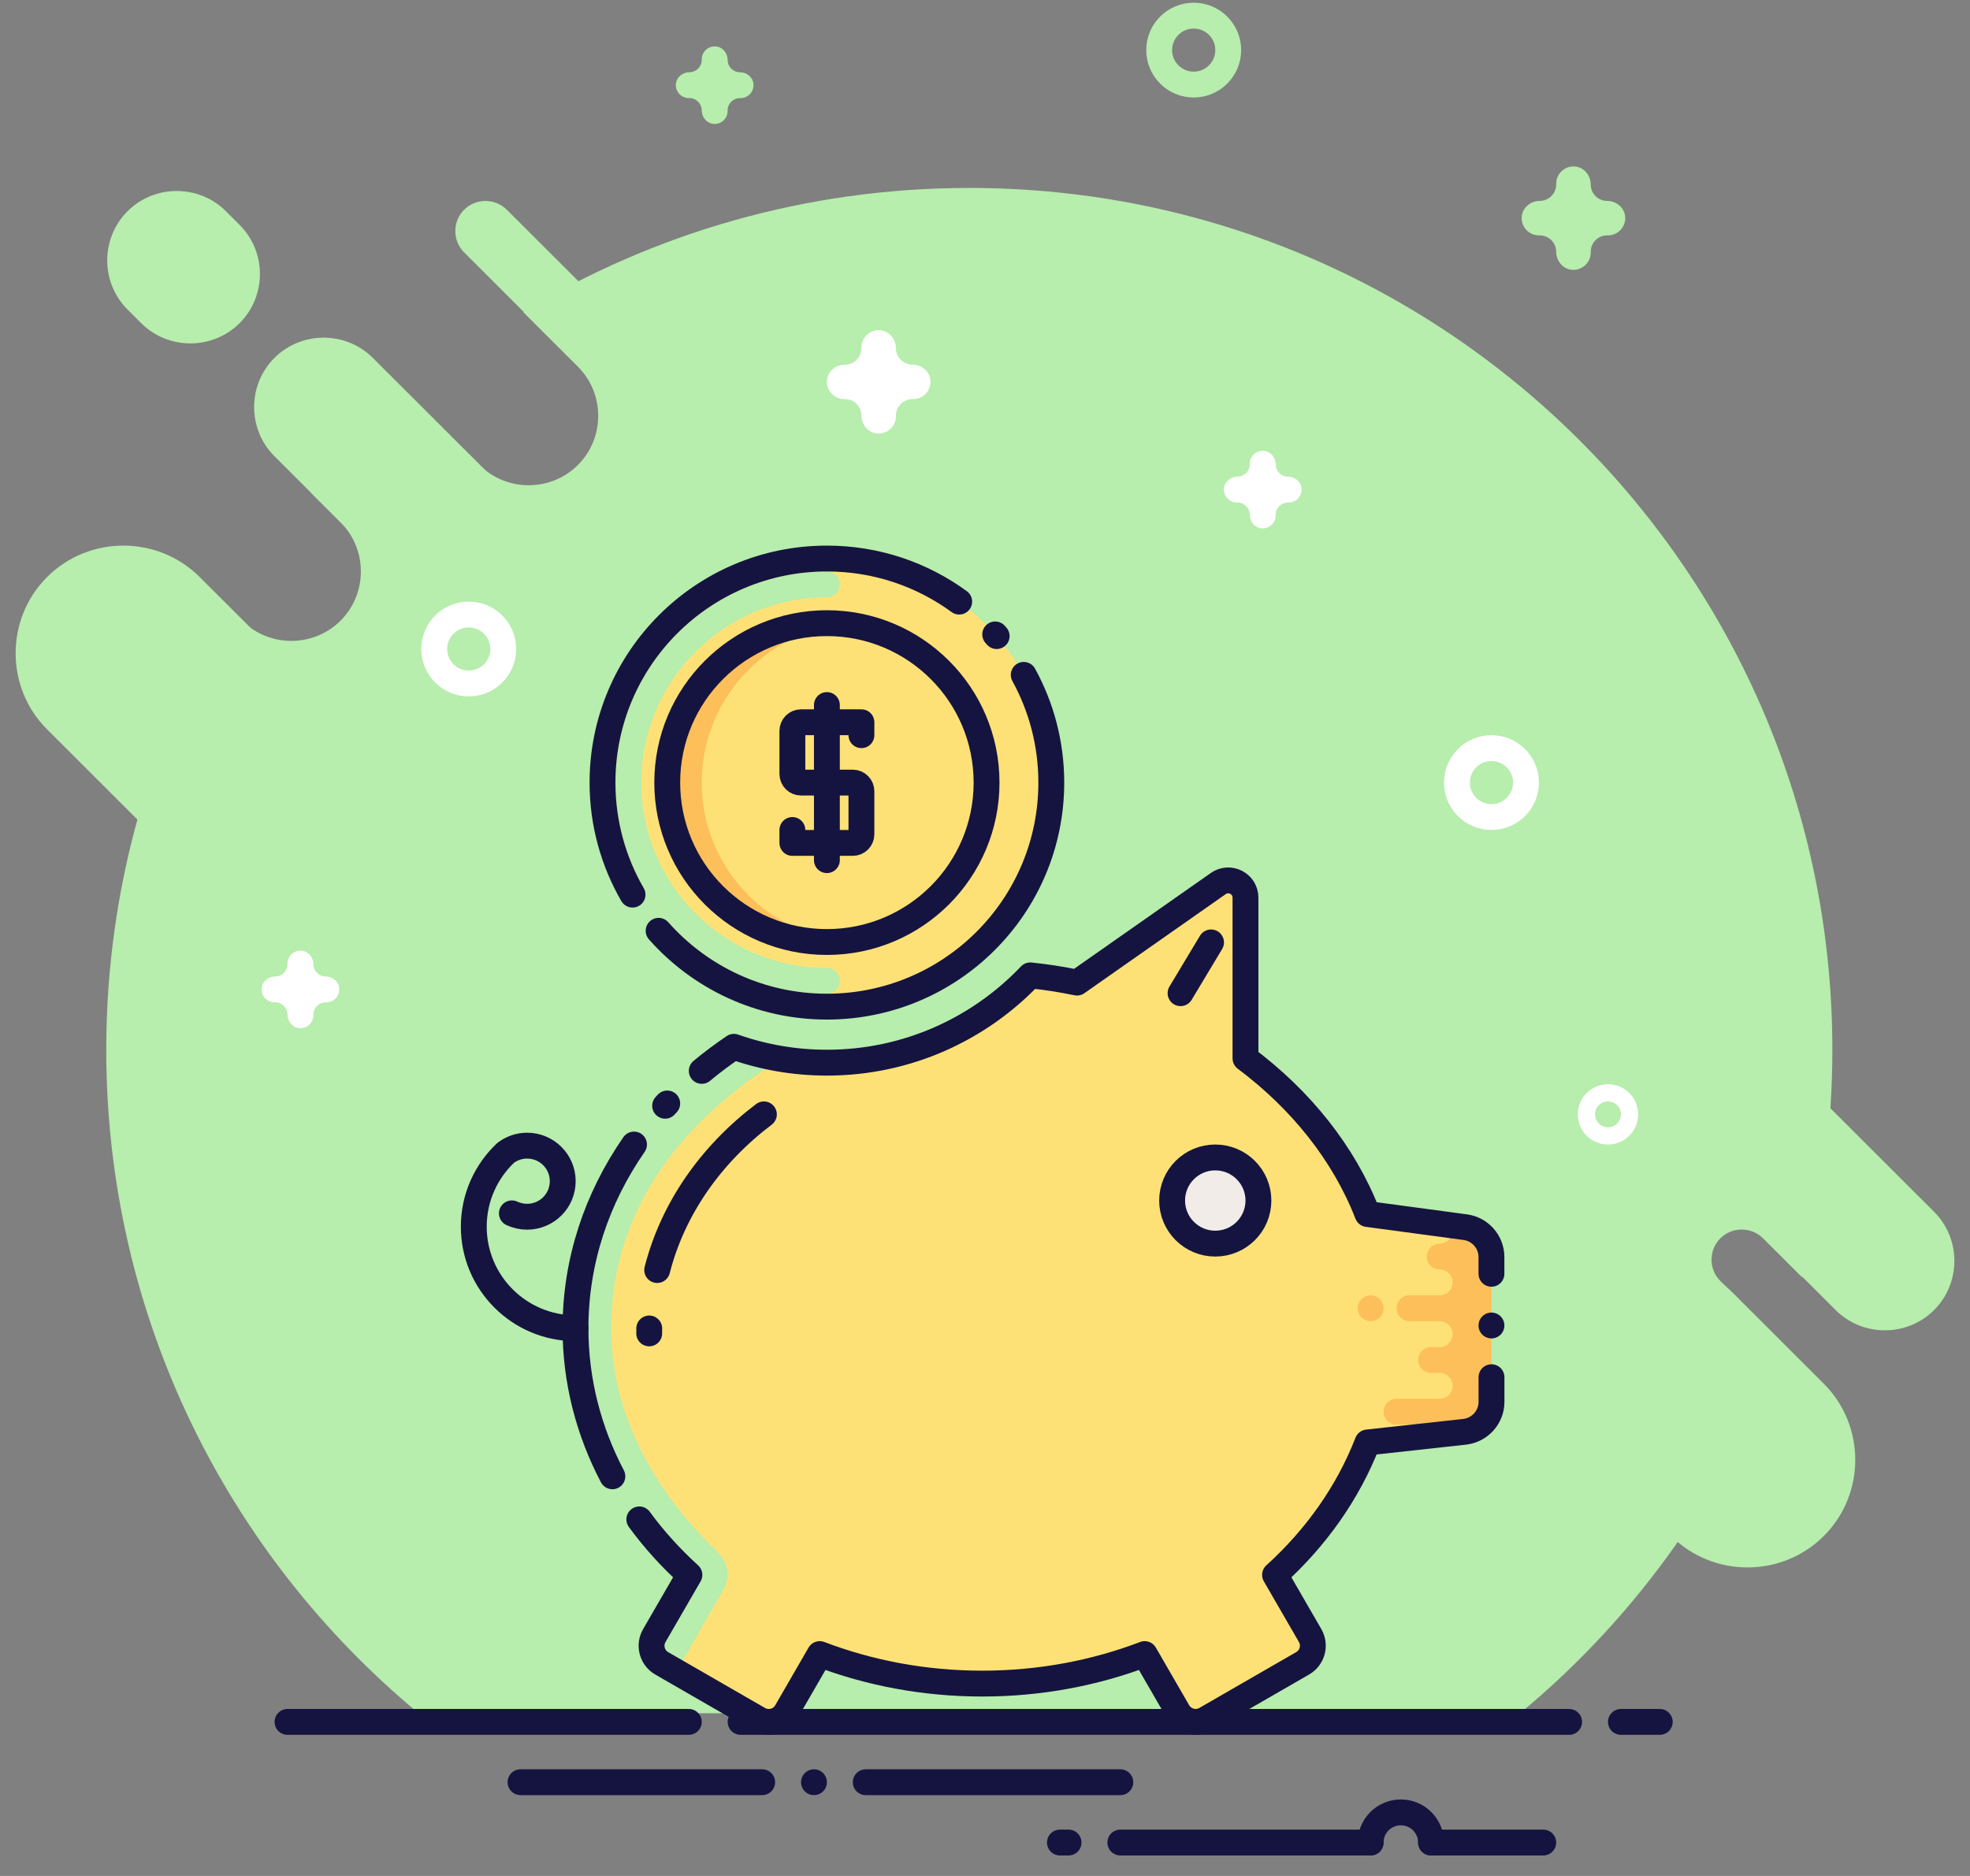 <?xml version="1.0" encoding="UTF-8"?>
<svg width="126px" height="120px" viewBox="0 0 126 120" version="1.1" xmlns="http://www.w3.org/2000/svg" xmlns:xlink="http://www.w3.org/1999/xlink">
    <rect x="0" y="0" width="126" height="120" fill="#808080" stroke="none"/>
    <!-- Generator: Sketch 57.1 (83088) - https://sketch.com -->
    <title>Donation Management@3x</title>
    <desc>Created with Sketch.</desc>
    <g id="Donation-Management" stroke="none" stroke-width="1" fill="none" fill-rule="evenodd">
        <g id="1077241_bank_cash_coin_finance_money_icon-copy" transform="translate(1, 1)">
            <g id="circle_back" transform="translate(0, 11.022)" fill="#B7EDAD" fill-rule="nonzero">
                <path d="M109.032,69.919 C108.281,69.169 108.281,67.94 109.032,67.19 L109.032,67.19 C109.782,66.441 111.013,66.441 111.764,67.19 L114.248,69.671 C115.515,65.038 116.197,60.159 116.197,55.124 C116.197,24.679 91.484,0 60.996,0 C50.55,0 40.782,2.9 32.455,7.932 L35.963,11.435 C37.694,13.164 37.694,15.994 35.963,17.722 L35.963,17.722 C34.232,19.45 31.398,19.45 29.667,17.722 L25.149,13.21 C22.897,15.134 20.802,17.237 18.884,19.494 L20.783,21.391 C22.513,23.119 22.513,25.949 20.783,27.678 C19.052,29.406 16.218,29.406 14.487,27.678 L13.629,26.82 C8.655,35.094 5.796,44.777 5.796,55.126 C5.796,72.201 13.571,87.459 25.776,97.572 L96.217,97.572 C103.733,91.348 109.562,83.168 112.937,73.819 L109.032,69.919 Z" id="Path"></path>
                <path d="M17.625,40.48 L17.625,40.48 C14.943,43.159 10.552,43.159 7.866,40.48 L2.012,34.634 C-0.671,31.955 -0.671,27.57 2.012,24.888 L2.012,24.888 C4.695,22.209 9.086,22.209 11.771,24.888 L17.625,30.734 C20.308,33.416 20.308,37.801 17.625,40.48 Z" id="Path"></path>
                <path d="M36.068,30.362 L36.068,30.362 C34.337,32.09 31.503,32.09 29.772,30.362 L16.552,17.16 C14.821,15.432 14.821,12.601 16.552,10.873 L16.552,10.873 C18.282,9.145 21.117,9.145 22.847,10.873 L36.068,24.075 C37.801,25.806 37.801,28.634 36.068,30.362 Z" id="Path"></path>
                <path d="M14.324,8.649 L14.324,8.649 C12.594,10.377 9.759,10.377 8.029,8.649 L7.157,7.778 C5.426,6.05 5.426,3.219 7.157,1.491 L7.157,1.491 C8.887,-0.237 11.722,-0.237 13.452,1.491 L14.324,2.362 C16.058,4.093 16.058,6.921 14.324,8.649 Z" id="Path"></path>
                <path d="M39.223,11.918 L39.223,11.918 C38.472,12.667 37.241,12.667 36.49,11.918 L28.685,4.123 C27.934,3.374 27.934,2.144 28.685,1.395 L28.685,1.395 C29.436,0.645 30.667,0.645 31.417,1.395 L39.223,9.189 C39.973,9.939 39.973,11.165 39.223,11.918 Z" id="Path"></path>
                <path d="M122.702,71.779 L122.702,71.779 C120.972,73.507 118.137,73.507 116.407,71.779 L103.186,58.577 C101.455,56.849 101.455,54.018 103.186,52.29 L103.186,52.29 C104.917,50.562 107.751,50.562 109.482,52.29 L122.702,65.492 C124.433,67.221 124.433,70.048 122.702,71.779 Z" id="Path"></path>
                <path d="M115.647,86.233 L115.647,86.233 C112.965,88.912 108.574,88.912 105.888,86.233 L100.034,80.387 C97.351,77.708 97.351,73.323 100.034,70.641 L100.034,70.641 C102.717,67.962 107.108,67.962 109.793,70.641 L115.647,76.487 C118.333,79.169 118.333,83.554 115.647,86.233 Z" id="Path"></path>
            </g>
            <g id="bottom_lines" transform="translate(17.388, 109.007)" stroke="#151440" stroke-linecap="round" stroke-width="1.654">
                <path d="M25.668,0.138 L0,0.138" id="Path"></path>
                <path d="M81.973,0.138 L28.98,0.138" id="Path"></path>
                <path d="M87.769,0.138 L85.285,0.138" id="Path"></path>
                <path d="M14.904,3.996 L30.36,3.996" id="Path"></path>
                <path d="M33.672,3.996 L33.672,3.996" id="Path"></path>
                <path d="M36.984,3.996 L53.268,3.996" id="Path"></path>
                <path d="M53.268,7.855 L69.276,7.855" id="Path"></path>
                <path d="M73.14,7.855 L80.317,7.855" id="Path"></path>
                <path d="M69.276,7.855 C69.276,6.788 70.14,5.926 71.208,5.926 C72.277,5.926 73.14,6.788 73.14,7.855" id="Path"></path>
                <path d="M49.956,7.855 L49.404,7.855" id="Path"></path>
            </g>
            <path d="M92.717,77.498 L86.466,76.658 C84.948,72.749 82.171,69.326 78.661,66.7 L78.661,56.419 C78.661,55.526 77.653,55.005 76.922,55.518 L67.883,61.854 C66.908,61.65 65.912,61.496 64.896,61.391 C61.628,64.828 57.011,66.975 51.888,66.975 C49.802,66.975 47.801,66.617 45.94,65.961 C39.78,70.117 35.808,76.636 35.808,83.964 C35.808,90.091 38.582,95.651 43.095,99.741 L40.848,103.624 C40.489,104.244 40.702,105.041 41.326,105.399 L47.522,108.971 C48.143,109.33 48.941,109.117 49.299,108.494 L51.43,104.807 C54.615,106.019 58.129,106.695 61.824,106.695 C65.517,106.695 69.031,106.019 72.213,104.807 L74.344,108.492 C74.703,109.112 75.498,109.327 76.121,108.968 L82.318,105.396 C82.939,105.038 83.154,104.244 82.795,103.621 L80.551,99.741 C83.181,97.357 85.221,94.474 86.466,91.268 L92.673,90.587 C93.653,90.48 94.395,89.653 94.395,88.669 L94.395,79.406 C94.393,78.447 93.678,77.628 92.717,77.498 Z" id="fill_body" fill="#FEE176" fill-rule="nonzero"></path>
            <path d="M47.472,66.7 C41.312,70.856 37.26,76.636 37.26,83.964 C37.26,89.805 40.183,94.909 44.365,98.917 C44.729,99.267 44.806,99.818 44.558,100.256 L41.676,105.286" id="border_left_1_" stroke="#B7EDAD" stroke-width="1.654" stroke-linecap="round" stroke-linejoin="round"></path>
            <path d="M45.94,65.961 C39.78,70.117 35.808,76.636 35.808,83.964 C35.808,90.091 38.582,95.651 43.095,99.741" id="border_left_2_" stroke="#B7EDAD" stroke-width="1.654" stroke-linecap="round" stroke-linejoin="round"></path>
            <g id="shadow" transform="translate(86.527, 77.449)">
                <path d="M5.658,13.23 L4.554,13.23 L4.554,0 L5.658,0 C6.878,0 7.866,0.987 7.866,2.205 L7.866,11.025 C7.866,12.243 6.878,13.23 5.658,13.23 Z" id="Path" fill="#FCBF5A" fill-rule="nonzero"></path>
                <path d="M4.554,1.929 L4.554,1.929" id="Path" stroke="#FCBF5A" stroke-width="1.654" stroke-linecap="round"></path>
                <path d="M4.554,0.276 L4.554,0.276" id="Path" stroke="#FEE176" stroke-width="1.654" stroke-linecap="round"></path>
                <path d="M6.486,5.237 L2.622,5.237" id="Path" stroke="#FCBF5A" stroke-width="1.654" stroke-linecap="round"></path>
                <path d="M4.554,3.583 L4.554,3.583" id="Path" stroke="#FEE176" stroke-width="1.654" stroke-linecap="round"></path>
                <path d="M6.486,8.544 L4.002,8.544" id="Path" stroke="#FCBF5A" stroke-width="1.654" stroke-linecap="round"></path>
                <path d="M4.554,6.89 L4.554,6.89" id="Path" stroke="#FEE176" stroke-width="1.654" stroke-linecap="round"></path>
                <path d="M6.486,11.852 L1.794,11.852" id="Path" stroke="#FCBF5A" stroke-width="1.654" stroke-linecap="round"></path>
                <path d="M4.554,10.198 L4.554,10.198" id="Path" stroke="#FEE176" stroke-width="1.654" stroke-linecap="round"></path>
                <path d="M0.138,5.237 L0.138,5.237" id="Path" stroke="#FCBF5A" stroke-width="1.654" stroke-linecap="round"></path>
            </g>
            <g id="body_2_" transform="translate(35.808, 55.316)" stroke="#151440" stroke-linecap="round" stroke-linejoin="round" stroke-width="1.654">
                <path d="M58.584,25.165 L58.584,24.096 C58.584,23.131 57.869,22.312 56.909,22.183 L50.657,21.342 C49.139,17.434 46.363,14.011 42.852,11.384 L42.852,1.104 C42.852,0.211 41.845,-0.31 41.113,0.202 L32.074,6.539 C31.1,6.335 30.104,6.18 29.088,6.076 C25.82,9.513 21.202,11.66 16.08,11.66 C13.993,11.66 11.992,11.301 10.132,10.645 C9.417,11.128 8.73,11.643 8.076,12.186" id="body_4_"></path>
                <path d="M58.584,28.472 L58.584,28.472" id="body_7_"></path>
                <path d="M4.082,40.875 C5.015,42.151 6.091,43.339 7.286,44.425 L5.04,48.309 C4.681,48.929 4.894,49.725 5.517,50.084 L11.714,53.656 C12.335,54.014 13.132,53.802 13.491,53.179 L15.622,49.491 C18.807,50.704 22.32,51.379 26.016,51.379 C29.709,51.379 33.222,50.704 36.405,49.491 L38.535,53.176 C38.894,53.796 39.689,54.011 40.313,53.653 L46.509,50.081 C47.13,49.723 47.345,48.929 46.987,48.306 L44.743,44.425 C47.373,42.041 49.413,39.158 50.657,35.953 L56.865,35.272 C57.844,35.164 58.587,34.338 58.587,33.354 L58.587,31.78" id="body_6_"></path>
                <path d="M3.743,16.896 C1.366,20.325 0,24.349 0,28.649 C0,32.028 0.845,35.236 2.36,38.119" id="body_5_"></path>
                <path d="M5.868,14.27 C5.821,14.319 5.777,14.366 5.733,14.416" id="body_3_"></path>
            </g>
            <path d="M35.808,83.964 C32.218,83.964 29.303,81.057 29.303,77.468 C29.303,75.616 30.081,73.943 31.326,72.76 L31.415,72.692 C31.784,72.435 32.231,72.284 32.714,72.284 C33.973,72.284 34.992,73.301 34.992,74.558 C34.992,75.814 33.973,76.831 32.714,76.831 C32.367,76.831 32.036,76.754 31.74,76.614" id="pig_tail" stroke="#151440" stroke-width="1.654" stroke-linecap="round" stroke-linejoin="round"></path>
            <path d="M76.458,59.283 L74.507,62.532" id="line_ear" stroke="#151440" stroke-width="1.654" stroke-linecap="round" stroke-linejoin="round"></path>
            <g id="shine" transform="translate(40.386, 70.283)" stroke="#151440" stroke-linecap="round" stroke-linejoin="round" stroke-width="1.654">
                <path d="M0.139,13.695 C0.137,13.8 0.137,13.905 0.137,14.01" id="Path"></path>
                <path d="M7.473,0 C4.097,2.552 1.652,6.02 0.647,9.958" id="Path"></path>
            </g>
            <ellipse id="eye" stroke="#151440" stroke-width="1.654" fill="#F2ECE8" fill-rule="nonzero" stroke-linecap="round" stroke-linejoin="round" cx="76.728" cy="75.795" rx="2.76" ry="2.756"></ellipse>
            <g id="coin_1_" transform="translate(37.536, 34.728)">
                <ellipse id="fill_circle_1_" fill="#FEE176" fill-rule="nonzero" cx="14.352" cy="14.332" rx="14.352" ry="14.332"></ellipse>
                <path d="M3.737,23.979 C2.837,22.992 2.076,21.881 1.477,20.674" id="arc_left_1_" stroke="#B7EDAD" stroke-width="1.654"></path>
                <path d="M14.352,27.011 C7.339,27.011 1.656,21.336 1.656,14.332 C1.656,7.329 7.339,1.654 14.352,1.654" id="arc_left" stroke="#B7EDAD" stroke-width="1.654" stroke-linecap="round"></path>
                <g id="circle_5_" stroke="#151440" stroke-linecap="round" stroke-width="1.654">
                    <path d="M1.921,21.498 C0.701,19.39 0,16.942 0,14.332 C0,6.416 6.425,0 14.352,0 C17.518,0 20.443,1.023 22.814,2.756" id="circle_8_"></path>
                    <path d="M26.941,7.442 C28.064,9.487 28.704,11.835 28.704,14.332 C28.704,22.248 22.279,28.664 14.352,28.664 C10.066,28.664 6.218,26.787 3.588,23.813" id="circle_7_"></path>
                    <path d="M25.116,4.854 C25.149,4.889 25.18,4.925 25.21,4.961" id="circle_6_"></path>
                </g>
                <path d="M6.348,14.332 C6.348,9.073 10.336,4.743 15.456,4.195 C15.095,4.156 14.725,4.134 14.352,4.134 C8.713,4.134 4.14,8.701 4.14,14.332 C4.14,19.963 8.713,24.53 14.352,24.53 C14.725,24.53 15.095,24.508 15.456,24.469 C10.336,23.921 6.348,19.591 6.348,14.332 Z" id="Path" fill="#FCBF5A" fill-rule="nonzero"></path>
                <ellipse id="circle_center_2_" stroke="#151440" stroke-width="1.654" stroke-linecap="round" cx="14.352" cy="14.332" rx="10.212" ry="10.198"></ellipse>
                <path d="M16.56,11.3 L16.56,10.473 L12.696,10.473 C12.392,10.473 12.144,10.722 12.144,11.025 L12.144,13.781 C12.144,14.084 12.392,14.332 12.696,14.332 L16.008,14.332 C16.312,14.332 16.56,14.58 16.56,14.883 L16.56,17.64 C16.56,17.943 16.312,18.191 16.008,18.191 L12.144,18.191 L12.144,17.364" id="_x24__3_" stroke="#151440" stroke-width="1.654" stroke-linecap="round" stroke-linejoin="round"></path>
                <path d="M14.352,9.371 L14.352,19.293" id="_x24__2_" stroke="#151440" stroke-width="1.654" stroke-linecap="round" stroke-linejoin="round"></path>
            </g>
            <g id="circles_x2C__stars" transform="translate(15.731, 0)">
                <ellipse id="Oval" stroke="#FFFFFF" stroke-width="1.654" cx="13.249" cy="40.516" rx="2.208" ry="2.205"></ellipse>
                <ellipse id="Oval" stroke="#FFFFFF" stroke-width="1.654" cx="78.662" cy="49.06" rx="2.208" ry="2.205"></ellipse>
                <ellipse id="Oval" stroke="#FFFFFF" stroke-width="1.102" cx="86.114" cy="70.283" rx="1.38" ry="1.378"></ellipse>
                <path d="M41.625,22.325 L41.625,22.325 C41.043,22.325 40.573,21.854 40.573,21.275 L40.573,21.275 C40.573,20.699 40.157,20.184 39.582,20.126 C38.926,20.06 38.365,20.578 38.365,21.223 L38.365,21.275 C38.365,21.854 37.893,22.325 37.314,22.325 L37.314,22.325 C36.737,22.325 36.221,22.741 36.163,23.315 C36.097,23.971 36.615,24.53 37.261,24.53 L37.314,24.53 C37.896,24.53 38.365,25.001 38.365,25.58 L38.365,25.58 C38.365,26.156 38.782,26.672 39.356,26.729 C40.013,26.796 40.573,26.277 40.573,25.633 L40.573,25.58 C40.573,25.001 41.045,24.53 41.625,24.53 L41.677,24.53 C42.323,24.53 42.842,23.971 42.776,23.315 C42.718,22.741 42.202,22.325 41.625,22.325 Z" id="Path" fill="#FFFFFF" fill-rule="nonzero"></path>
                <path d="M4.102,61.463 L4.102,61.463 C3.666,61.463 3.313,61.11 3.313,60.675 L3.313,60.675 C3.313,60.245 2.998,59.856 2.571,59.812 C2.077,59.765 1.657,60.154 1.657,60.636 L1.657,60.675 C1.657,61.11 1.304,61.463 0.868,61.463 L0.868,61.463 C0.437,61.463 0.048,61.777 0.004,62.204 C-0.043,62.698 0.346,63.117 0.829,63.117 L0.868,63.117 C1.304,63.117 1.657,63.469 1.657,63.905 L1.657,63.905 C1.657,64.335 1.972,64.723 2.4,64.768 C2.894,64.817 3.313,64.429 3.313,63.946 L3.313,63.908 C3.313,63.472 3.666,63.119 4.102,63.119 L4.141,63.119 C4.624,63.119 5.013,62.7 4.964,62.207 C4.922,61.777 4.533,61.463 4.102,61.463 Z" id="Path" fill="#FFFFFF" fill-rule="nonzero"></path>
                <path d="M65.651,29.491 L65.651,29.491 C65.215,29.491 64.861,29.138 64.861,28.703 L64.861,28.703 C64.861,28.273 64.547,27.884 64.119,27.84 C63.625,27.791 63.205,28.179 63.205,28.662 L63.205,28.7 C63.205,29.136 62.852,29.488 62.416,29.488 L62.416,29.488 C61.986,29.488 61.596,29.803 61.552,30.23 C61.503,30.723 61.892,31.142 62.375,31.142 L62.413,31.142 C62.849,31.142 63.203,31.495 63.203,31.93 L63.203,31.93 C63.203,32.36 63.517,32.749 63.945,32.793 C64.439,32.843 64.859,32.454 64.859,31.972 L64.859,31.933 C64.859,31.498 65.212,31.145 65.648,31.145 L65.689,31.145 C66.173,31.145 66.562,30.726 66.512,30.233 C66.471,29.805 66.081,29.491 65.651,29.491 Z" id="Path" fill="#FFFFFF" fill-rule="nonzero"></path>
                <ellipse id="Oval" stroke="#B7EDAD" stroke-width="1.654" cx="59.617" cy="2.205" rx="2.208" ry="2.205"></ellipse>
                <path d="M30.599,3.622 L30.599,3.622 C30.163,3.622 29.809,3.269 29.809,2.833 L29.809,2.833 C29.809,2.403 29.495,2.015 29.067,1.971 C28.573,1.921 28.153,2.31 28.153,2.792 L28.153,2.831 C28.153,3.266 27.8,3.619 27.364,3.619 L27.364,3.619 C26.933,3.619 26.544,3.933 26.5,4.36 C26.45,4.854 26.839,5.273 27.322,5.273 L27.361,5.273 C27.797,5.273 28.151,5.625 28.151,6.061 L28.151,6.061 C28.151,6.491 28.465,6.879 28.893,6.924 C29.387,6.973 29.807,6.585 29.807,6.102 L29.807,6.064 C29.807,5.628 30.16,5.275 30.596,5.275 L30.637,5.275 C31.12,5.275 31.509,4.856 31.46,4.363 C31.418,3.936 31.029,3.622 30.599,3.622 Z" id="Path" fill="#B7EDAD" fill-rule="nonzero"></path>
                <path d="M86.061,11.852 L86.061,11.852 C85.479,11.852 85.01,11.38 85.01,10.801 L85.01,10.801 C85.01,10.225 84.593,9.71 84.019,9.652 C83.362,9.586 82.802,10.104 82.802,10.749 L82.802,10.801 C82.802,11.38 82.33,11.852 81.75,11.852 L81.75,11.852 C81.173,11.852 80.657,12.268 80.599,12.841 C80.533,13.497 81.052,14.057 81.698,14.057 L81.75,14.057 C82.332,14.057 82.802,14.528 82.802,15.107 L82.802,15.107 C82.802,15.683 83.218,16.198 83.792,16.256 C84.449,16.322 85.01,15.804 85.01,15.159 L85.01,15.107 C85.01,14.528 85.482,14.057 86.061,14.057 L86.114,14.057 C86.759,14.057 87.278,13.497 87.212,12.841 C87.154,12.268 86.638,11.852 86.061,11.852 Z" id="Path" fill="#B7EDAD" fill-rule="nonzero"></path>
            </g>
        </g>
    </g>
</svg>